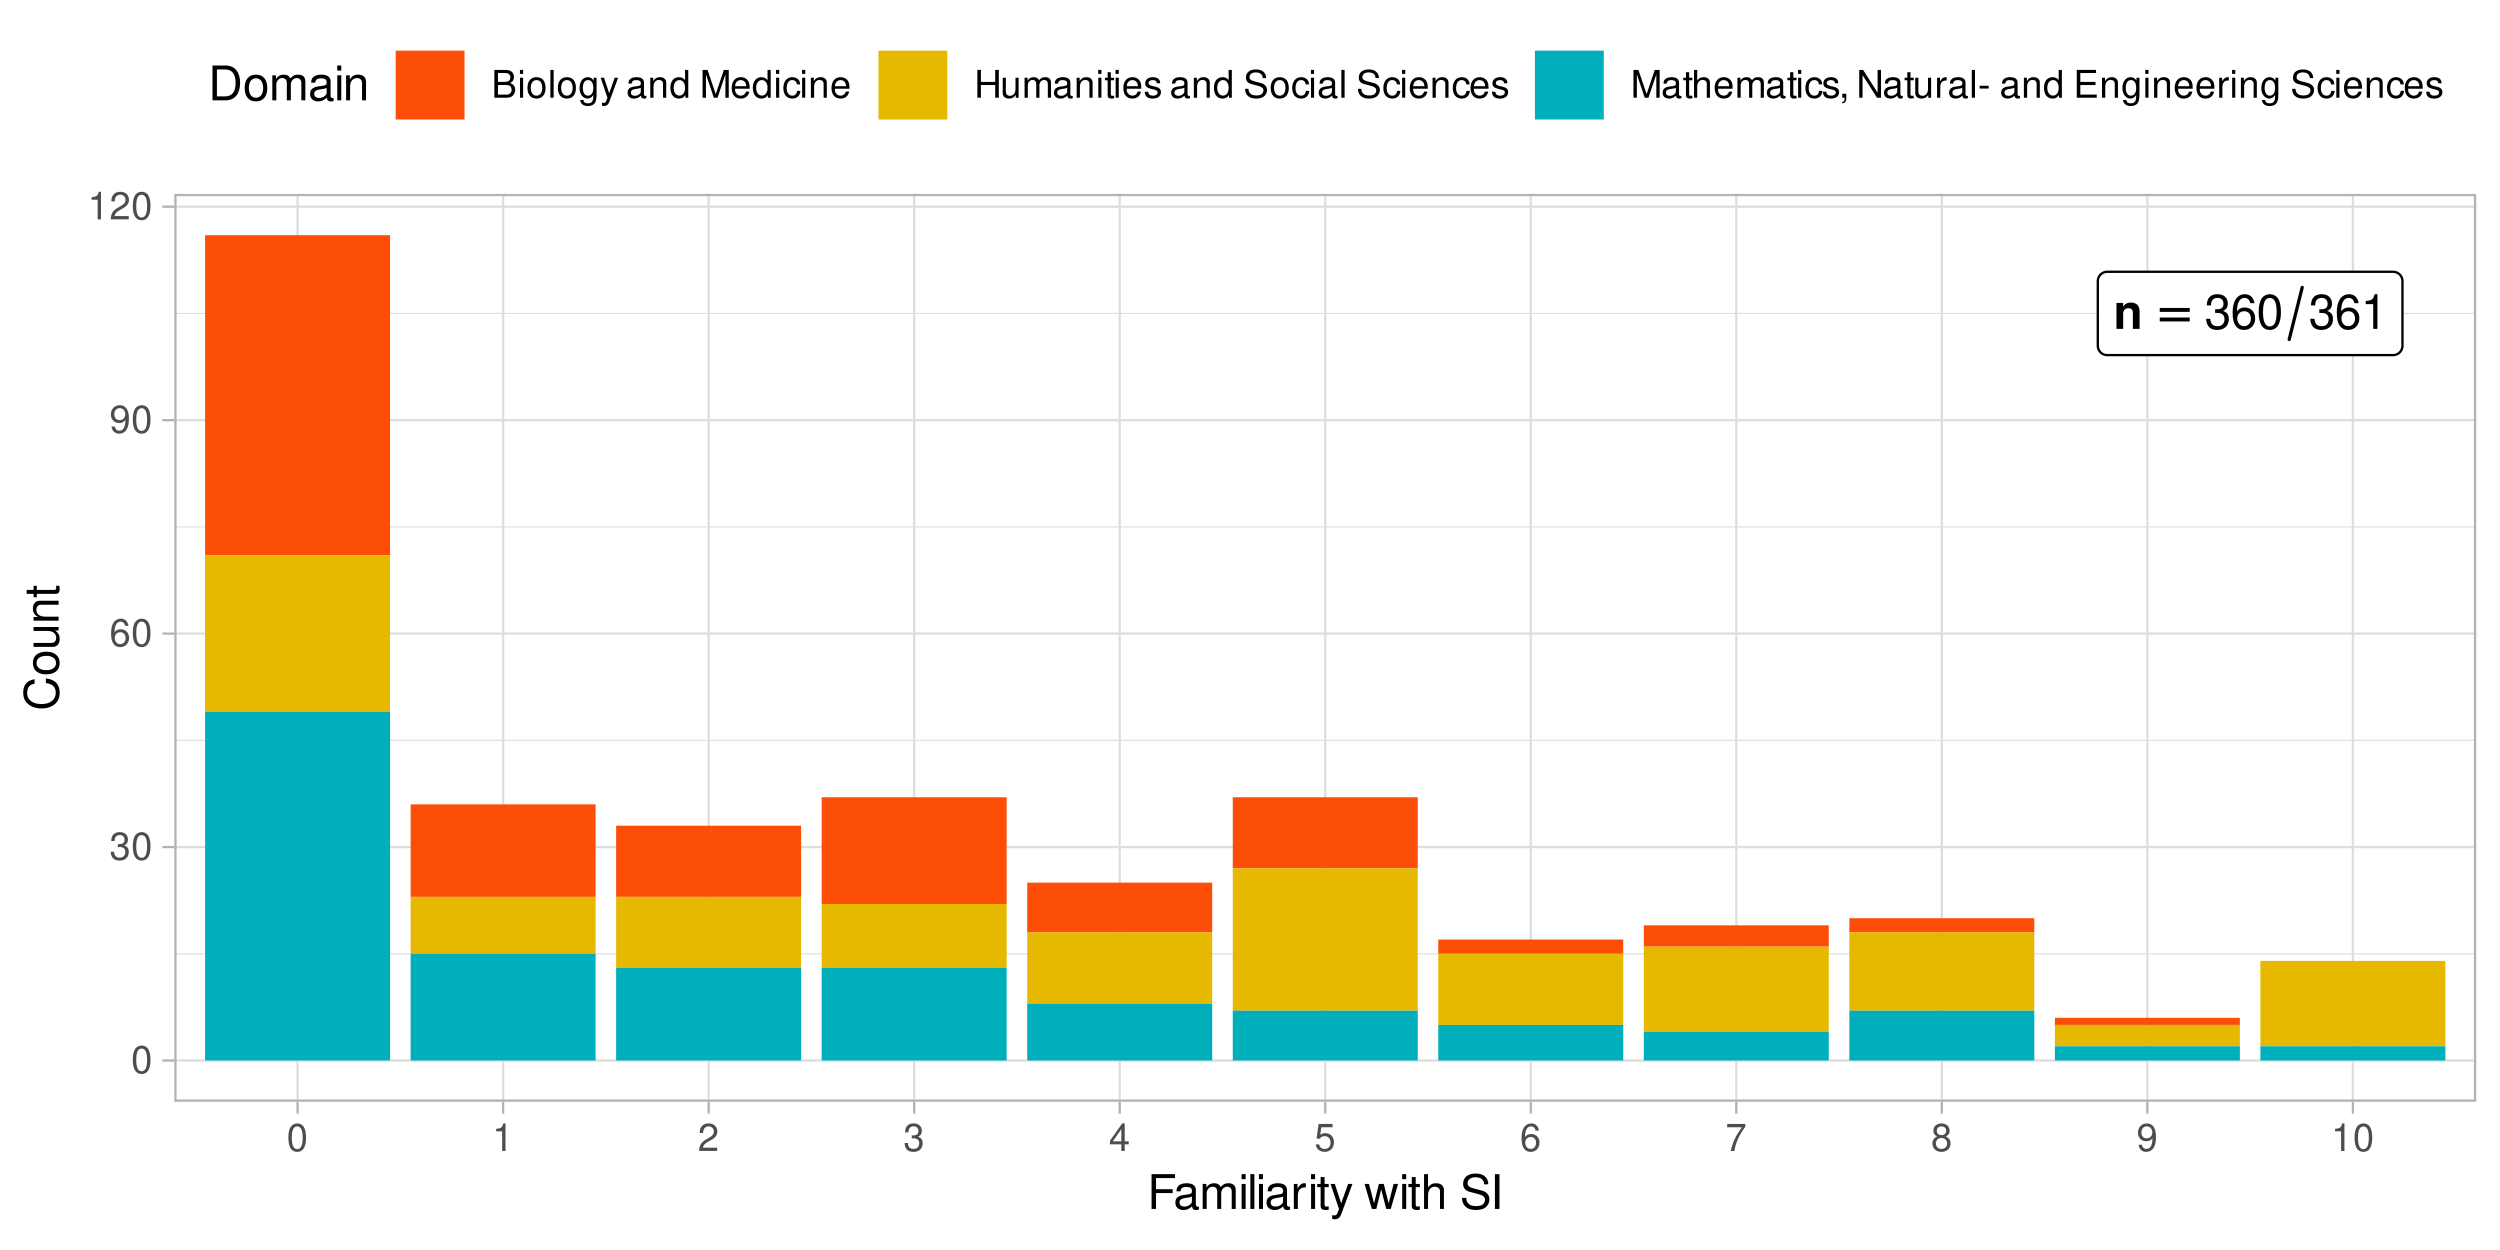 <?xml version="1.0" encoding="UTF-8"?>
<svg xmlns="http://www.w3.org/2000/svg" xmlns:xlink="http://www.w3.org/1999/xlink" width="576pt" height="288pt" viewBox="0 0 576 288" version="1.1">
<defs>
<g>
<symbol overflow="visible" id="glyph0-0">
<path style="stroke:none;" d=""/>
</symbol>
<symbol overflow="visible" id="glyph0-1">
<path style="stroke:none;" d="M 0.703 -5.969 L 0.703 0 L 2.25 0 L 2.25 -3.578 C 2.25 -4.281 2.734 -4.75 3.484 -4.75 C 4.156 -4.75 4.484 -4.391 4.484 -3.672 L 4.484 0 L 6.031 0 L 6.031 -4 C 6.031 -5.328 5.312 -6.062 4.031 -6.062 C 3.219 -6.062 2.688 -5.781 2.25 -5.109 L 2.25 -5.969 Z M 0.703 -5.969 "/>
</symbol>
<symbol overflow="visible" id="glyph1-0">
<path style="stroke:none;" d="M 0.547 1.953 L 0.547 -7.781 L 6.078 -7.781 L 6.078 1.953 Z M 1.172 1.344 L 5.453 1.344 L 5.453 -7.172 L 1.172 -7.172 Z M 1.172 1.344 "/>
</symbol>
<symbol overflow="visible" id="glyph1-1">
<path style="stroke:none;" d="M 1.172 -5.016 L 8.078 -5.016 L 8.078 -4.109 L 1.172 -4.109 Z M 1.172 -2.812 L 8.078 -2.812 L 8.078 -1.906 L 1.172 -1.906 Z M 1.172 -2.812 "/>
</symbol>
<symbol overflow="visible" id="glyph2-0">
<path style="stroke:none;" d=""/>
</symbol>
<symbol overflow="visible" id="glyph2-1">
<path style="stroke:none;" d="M 2.438 -3.672 L 2.969 -3.672 C 4.031 -3.672 4.594 -3.188 4.594 -2.219 C 4.594 -1.219 3.984 -0.609 2.984 -0.609 C 1.906 -0.609 1.391 -1.156 1.328 -2.312 L 0.359 -2.312 C 0.391 -1.672 0.516 -1.266 0.703 -0.906 C 1.109 -0.125 1.859 0.25 2.938 0.25 C 4.547 0.25 5.594 -0.719 5.594 -2.234 C 5.594 -3.25 5.203 -3.797 4.266 -4.125 C 5 -4.438 5.359 -4.984 5.359 -5.781 C 5.359 -7.156 4.469 -7.984 2.969 -7.984 C 1.391 -7.984 0.547 -7.109 0.516 -5.406 L 1.484 -5.406 C 1.5 -5.906 1.547 -6.172 1.672 -6.422 C 1.891 -6.875 2.375 -7.141 2.984 -7.141 C 3.844 -7.141 4.359 -6.609 4.359 -5.75 C 4.359 -5.188 4.172 -4.844 3.734 -4.656 C 3.469 -4.547 3.109 -4.5 2.438 -4.5 Z M 2.438 -3.672 "/>
</symbol>
<symbol overflow="visible" id="glyph2-2">
<path style="stroke:none;" d="M 5.5 -5.906 C 5.312 -7.219 4.469 -7.984 3.281 -7.984 C 2.422 -7.984 1.641 -7.562 1.188 -6.844 C 0.688 -6.062 0.469 -5.094 0.469 -3.641 C 0.469 -2.297 0.656 -1.453 1.141 -0.734 C 1.562 -0.094 2.25 0.25 3.109 0.25 C 4.594 0.25 5.672 -0.859 5.672 -2.422 C 5.672 -3.891 4.672 -4.922 3.266 -4.922 C 2.5 -4.922 1.891 -4.641 1.469 -4.047 C 1.484 -6.031 2.094 -7.125 3.219 -7.125 C 3.906 -7.125 4.375 -6.688 4.531 -5.906 Z M 3.141 -4.062 C 4.094 -4.062 4.672 -3.406 4.672 -2.344 C 4.672 -1.344 4.016 -0.609 3.109 -0.609 C 2.203 -0.609 1.531 -1.375 1.531 -2.391 C 1.531 -3.375 2.188 -4.062 3.141 -4.062 Z M 3.141 -4.062 "/>
</symbol>
<symbol overflow="visible" id="glyph2-3">
<path style="stroke:none;" d="M 3.031 -7.984 C 2.312 -7.984 1.641 -7.656 1.234 -7.109 C 0.734 -6.406 0.469 -5.344 0.469 -3.859 C 0.469 -1.172 1.359 0.25 3.031 0.25 C 4.688 0.25 5.594 -1.172 5.594 -3.797 C 5.594 -5.344 5.359 -6.391 4.844 -7.109 C 4.438 -7.672 3.781 -7.984 3.031 -7.984 Z M 3.031 -7.125 C 4.094 -7.125 4.609 -6.047 4.609 -3.891 C 4.609 -1.609 4.094 -0.547 3.016 -0.547 C 1.984 -0.547 1.469 -1.656 1.469 -3.859 C 1.469 -6.047 1.984 -7.125 3.031 -7.125 Z M 3.031 -7.125 "/>
</symbol>
<symbol overflow="visible" id="glyph2-4">
<path style="stroke:none;" d="M 2.859 -5.688 L 2.859 0 L 3.828 0 L 3.828 -7.984 L 3.188 -7.984 C 2.844 -6.766 2.625 -6.594 1.125 -6.391 L 1.125 -5.688 Z M 2.859 -5.688 "/>
</symbol>
<symbol overflow="visible" id="glyph3-0">
<path style="stroke:none;" d=""/>
</symbol>
<symbol overflow="visible" id="glyph3-1">
<path style="stroke:none;" d="M 2.422 -6.359 C 1.844 -6.359 1.312 -6.094 0.984 -5.672 C 0.578 -5.109 0.375 -4.25 0.375 -3.078 C 0.375 -0.938 1.078 0.203 2.422 0.203 C 3.734 0.203 4.453 -0.938 4.453 -3.031 C 4.453 -4.25 4.266 -5.078 3.859 -5.672 C 3.531 -6.109 3.016 -6.359 2.422 -6.359 Z M 2.422 -5.672 C 3.25 -5.672 3.672 -4.828 3.672 -3.094 C 3.672 -1.281 3.266 -0.438 2.406 -0.438 C 1.578 -0.438 1.172 -1.312 1.172 -3.062 C 1.172 -4.828 1.578 -5.672 2.422 -5.672 Z M 2.422 -5.672 "/>
</symbol>
<symbol overflow="visible" id="glyph3-2">
<path style="stroke:none;" d="M 1.938 -2.922 L 2.359 -2.922 C 3.203 -2.922 3.656 -2.531 3.656 -1.766 C 3.656 -0.969 3.172 -0.484 2.375 -0.484 C 1.516 -0.484 1.109 -0.922 1.062 -1.844 L 0.281 -1.844 C 0.312 -1.344 0.406 -1 0.547 -0.719 C 0.875 -0.109 1.484 0.203 2.344 0.203 C 3.625 0.203 4.453 -0.578 4.453 -1.781 C 4.453 -2.594 4.141 -3.031 3.391 -3.297 C 3.969 -3.531 4.266 -3.969 4.266 -4.609 C 4.266 -5.703 3.547 -6.359 2.359 -6.359 C 1.109 -6.359 0.438 -5.656 0.406 -4.312 L 1.188 -4.312 C 1.203 -4.703 1.234 -4.922 1.328 -5.109 C 1.5 -5.469 1.891 -5.688 2.375 -5.688 C 3.062 -5.688 3.469 -5.266 3.469 -4.578 C 3.469 -4.141 3.312 -3.859 2.969 -3.719 C 2.766 -3.625 2.484 -3.594 1.938 -3.578 Z M 1.938 -2.922 "/>
</symbol>
<symbol overflow="visible" id="glyph3-3">
<path style="stroke:none;" d="M 4.375 -4.703 C 4.234 -5.75 3.562 -6.359 2.609 -6.359 C 1.922 -6.359 1.312 -6.031 0.938 -5.453 C 0.547 -4.828 0.375 -4.062 0.375 -2.906 C 0.375 -1.828 0.531 -1.156 0.906 -0.594 C 1.234 -0.078 1.781 0.203 2.469 0.203 C 3.656 0.203 4.516 -0.688 4.516 -1.922 C 4.516 -3.094 3.719 -3.922 2.609 -3.922 C 1.984 -3.922 1.5 -3.688 1.172 -3.234 C 1.172 -4.797 1.672 -5.672 2.562 -5.672 C 3.109 -5.672 3.484 -5.328 3.609 -4.703 Z M 2.5 -3.234 C 3.25 -3.234 3.719 -2.703 3.719 -1.859 C 3.719 -1.062 3.188 -0.484 2.484 -0.484 C 1.766 -0.484 1.219 -1.094 1.219 -1.906 C 1.219 -2.688 1.734 -3.234 2.5 -3.234 Z M 2.5 -3.234 "/>
</symbol>
<symbol overflow="visible" id="glyph3-4">
<path style="stroke:none;" d="M 0.469 -1.453 C 0.609 -0.406 1.281 0.203 2.234 0.203 C 2.922 0.203 3.547 -0.125 3.922 -0.703 C 4.297 -1.328 4.484 -2.109 4.484 -3.25 C 4.484 -4.328 4.312 -5 3.953 -5.562 C 3.609 -6.094 3.062 -6.359 2.375 -6.359 C 1.188 -6.359 0.328 -5.469 0.328 -4.234 C 0.328 -3.062 1.125 -2.25 2.25 -2.25 C 2.844 -2.25 3.281 -2.453 3.672 -2.938 C 3.672 -1.359 3.172 -0.484 2.281 -0.484 C 1.734 -0.484 1.359 -0.828 1.234 -1.453 Z M 2.359 -5.688 C 3.094 -5.688 3.641 -5.078 3.641 -4.25 C 3.641 -3.469 3.109 -2.922 2.344 -2.922 C 1.594 -2.922 1.125 -3.453 1.125 -4.297 C 1.125 -5.109 1.641 -5.688 2.359 -5.688 Z M 2.359 -5.688 "/>
</symbol>
<symbol overflow="visible" id="glyph3-5">
<path style="stroke:none;" d="M 2.281 -4.531 L 2.281 0 L 3.047 0 L 3.047 -6.359 L 2.547 -6.359 C 2.266 -5.391 2.094 -5.25 0.891 -5.094 L 0.891 -4.531 Z M 2.281 -4.531 "/>
</symbol>
<symbol overflow="visible" id="glyph3-6">
<path style="stroke:none;" d="M 4.453 -0.766 L 1.172 -0.766 C 1.25 -1.297 1.531 -1.625 2.297 -2.094 L 3.172 -2.594 C 4.047 -3.062 4.5 -3.719 4.5 -4.5 C 4.5 -5.031 4.281 -5.531 3.922 -5.875 C 3.547 -6.203 3.094 -6.359 2.5 -6.359 C 1.703 -6.359 1.125 -6.078 0.781 -5.531 C 0.547 -5.203 0.453 -4.797 0.438 -4.156 L 1.219 -4.156 C 1.234 -4.594 1.297 -4.844 1.406 -5.062 C 1.594 -5.438 2 -5.688 2.469 -5.688 C 3.172 -5.688 3.703 -5.172 3.703 -4.484 C 3.703 -3.969 3.406 -3.531 2.859 -3.219 L 2.047 -2.75 C 0.75 -2 0.375 -1.406 0.297 -0.016 L 4.453 -0.016 Z M 4.453 -0.766 "/>
</symbol>
<symbol overflow="visible" id="glyph3-7">
<path style="stroke:none;" d="M 2.875 -1.547 L 2.875 0 L 3.656 0 L 3.656 -1.547 L 4.578 -1.547 L 4.578 -2.234 L 3.656 -2.234 L 3.656 -6.359 L 3.078 -6.359 L 0.25 -2.359 L 0.25 -1.547 Z M 2.875 -2.234 L 0.922 -2.234 L 2.875 -5.047 Z M 2.875 -2.234 "/>
</symbol>
<symbol overflow="visible" id="glyph3-8">
<path style="stroke:none;" d="M 4.188 -6.234 L 0.969 -6.234 L 0.5 -2.844 L 1.219 -2.844 C 1.578 -3.266 1.875 -3.422 2.359 -3.422 C 3.203 -3.422 3.719 -2.844 3.719 -1.922 C 3.719 -1.031 3.203 -0.484 2.359 -0.484 C 1.688 -0.484 1.266 -0.828 1.078 -1.531 L 0.312 -1.531 C 0.406 -1.016 0.5 -0.781 0.688 -0.547 C 1.031 -0.078 1.672 0.203 2.375 0.203 C 3.641 0.203 4.516 -0.719 4.516 -2.031 C 4.516 -3.266 3.688 -4.109 2.5 -4.109 C 2.062 -4.109 1.703 -4 1.344 -3.734 L 1.594 -5.469 L 4.188 -5.469 Z M 4.188 -6.234 "/>
</symbol>
<symbol overflow="visible" id="glyph3-9">
<path style="stroke:none;" d="M 4.578 -6.234 L 0.406 -6.234 L 0.406 -5.469 L 3.781 -5.469 C 2.281 -3.359 1.688 -2.047 1.219 0 L 2.047 0 C 2.391 -2 3.172 -3.719 4.578 -5.594 Z M 4.578 -6.234 "/>
</symbol>
<symbol overflow="visible" id="glyph3-10">
<path style="stroke:none;" d="M 3.438 -3.359 C 4.094 -3.75 4.297 -4.062 4.297 -4.656 C 4.297 -5.672 3.531 -6.359 2.422 -6.359 C 1.312 -6.359 0.547 -5.672 0.547 -4.672 C 0.547 -4.062 0.75 -3.75 1.391 -3.359 C 0.672 -2.984 0.328 -2.469 0.328 -1.766 C 0.328 -0.609 1.172 0.203 2.422 0.203 C 3.656 0.203 4.516 -0.609 4.516 -1.766 C 4.516 -2.469 4.156 -2.984 3.438 -3.359 Z M 2.422 -5.672 C 3.078 -5.672 3.5 -5.281 3.5 -4.641 C 3.5 -4.047 3.062 -3.656 2.422 -3.656 C 1.766 -3.656 1.344 -4.047 1.344 -4.656 C 1.344 -5.281 1.766 -5.672 2.422 -5.672 Z M 2.422 -3 C 3.188 -3 3.719 -2.484 3.719 -1.75 C 3.719 -0.984 3.203 -0.484 2.406 -0.484 C 1.641 -0.484 1.125 -1 1.125 -1.734 C 1.125 -2.5 1.641 -3 2.422 -3 Z M 2.422 -3 "/>
</symbol>
<symbol overflow="visible" id="glyph3-11">
<path style="stroke:none;" d="M 0.688 0 L 3.594 0 C 4.203 0 4.641 -0.172 4.984 -0.531 C 5.297 -0.875 5.484 -1.328 5.484 -1.828 C 5.484 -2.609 5.125 -3.062 4.312 -3.391 C 4.906 -3.656 5.203 -4.125 5.203 -4.781 C 5.203 -5.266 5.016 -5.672 4.688 -5.969 C 4.344 -6.266 3.922 -6.406 3.297 -6.406 L 0.688 -6.406 Z M 1.516 -3.656 L 1.516 -5.688 L 3.094 -5.688 C 3.547 -5.688 3.812 -5.625 4.031 -5.469 C 4.25 -5.281 4.375 -5.016 4.375 -4.672 C 4.375 -4.312 4.25 -4.062 4.031 -3.875 C 3.812 -3.719 3.547 -3.656 3.094 -3.656 Z M 1.516 -0.719 L 1.516 -2.922 L 3.516 -2.922 C 4.234 -2.922 4.656 -2.516 4.656 -1.828 C 4.656 -1.141 4.234 -0.719 3.516 -0.719 Z M 1.516 -0.719 "/>
</symbol>
<symbol overflow="visible" id="glyph3-12">
<path style="stroke:none;" d="M 1.312 -4.609 L 0.594 -4.609 L 0.594 0 L 1.312 0 Z M 1.312 -6.406 L 0.578 -6.406 L 0.578 -5.484 L 1.312 -5.484 Z M 1.312 -6.406 "/>
</symbol>
<symbol overflow="visible" id="glyph3-13">
<path style="stroke:none;" d="M 2.391 -4.734 C 1.094 -4.734 0.312 -3.812 0.312 -2.266 C 0.312 -0.719 1.094 0.203 2.406 0.203 C 3.703 0.203 4.484 -0.719 4.484 -2.234 C 4.484 -3.828 3.734 -4.734 2.391 -4.734 Z M 2.406 -4.062 C 3.234 -4.062 3.719 -3.391 3.719 -2.25 C 3.719 -1.156 3.203 -0.469 2.406 -0.469 C 1.578 -0.469 1.078 -1.156 1.078 -2.266 C 1.078 -3.391 1.578 -4.062 2.406 -4.062 Z M 2.406 -4.062 "/>
</symbol>
<symbol overflow="visible" id="glyph3-14">
<path style="stroke:none;" d="M 1.344 -6.406 L 0.594 -6.406 L 0.594 0 L 1.344 0 Z M 1.344 -6.406 "/>
</symbol>
<symbol overflow="visible" id="glyph3-15">
<path style="stroke:none;" d="M 3.547 -4.609 L 3.547 -3.938 C 3.188 -4.5 2.781 -4.734 2.203 -4.734 C 1.078 -4.734 0.312 -3.703 0.312 -2.219 C 0.312 -1.453 0.5 -0.891 0.891 -0.422 C 1.234 -0.016 1.672 0.203 2.141 0.203 C 2.703 0.203 3.094 -0.047 3.484 -0.625 L 3.484 -0.391 C 3.484 0.844 3.141 1.297 2.219 1.297 C 1.594 1.297 1.281 1.062 1.203 0.531 L 0.453 0.531 C 0.531 1.375 1.203 1.922 2.203 1.922 C 2.891 1.922 3.453 1.703 3.75 1.328 C 4.094 0.891 4.234 0.328 4.234 -0.75 L 4.234 -4.609 Z M 2.266 -4.062 C 3.047 -4.062 3.484 -3.406 3.484 -2.25 C 3.484 -1.125 3.031 -0.469 2.266 -0.469 C 1.516 -0.469 1.078 -1.141 1.078 -2.266 C 1.078 -3.391 1.516 -4.062 2.266 -4.062 Z M 2.266 -4.062 "/>
</symbol>
<symbol overflow="visible" id="glyph3-16">
<path style="stroke:none;" d="M 3.406 -4.609 L 2.141 -1.016 L 0.953 -4.609 L 0.172 -4.609 L 1.734 0.016 L 1.453 0.75 C 1.328 1.078 1.172 1.203 0.859 1.203 C 0.734 1.203 0.641 1.172 0.469 1.141 L 0.469 1.797 C 0.625 1.875 0.781 1.922 0.969 1.922 C 1.203 1.922 1.453 1.844 1.656 1.703 C 1.875 1.531 2.016 1.344 2.156 0.969 L 4.203 -4.609 Z M 3.406 -4.609 "/>
</symbol>
<symbol overflow="visible" id="glyph3-17">
<path style="stroke:none;" d=""/>
</symbol>
<symbol overflow="visible" id="glyph3-18">
<path style="stroke:none;" d="M 4.703 -0.438 C 4.625 -0.406 4.594 -0.406 4.547 -0.406 C 4.297 -0.406 4.156 -0.547 4.156 -0.781 L 4.156 -3.484 C 4.156 -4.297 3.547 -4.734 2.422 -4.734 C 1.734 -4.734 1.203 -4.547 0.891 -4.203 C 0.672 -3.969 0.594 -3.703 0.578 -3.25 L 1.312 -3.25 C 1.375 -3.812 1.703 -4.062 2.391 -4.062 C 3.062 -4.062 3.422 -3.812 3.422 -3.375 L 3.422 -3.188 C 3.406 -2.875 3.25 -2.75 2.656 -2.672 C 1.625 -2.547 1.453 -2.5 1.172 -2.391 C 0.641 -2.156 0.375 -1.766 0.375 -1.156 C 0.375 -0.328 0.953 0.203 1.875 0.203 C 2.469 0.203 2.922 0 3.453 -0.469 C 3.5 0 3.734 0.203 4.203 0.203 C 4.359 0.203 4.453 0.188 4.703 0.125 Z M 3.422 -1.453 C 3.422 -1.203 3.359 -1.062 3.125 -0.859 C 2.828 -0.578 2.469 -0.438 2.047 -0.438 C 1.469 -0.438 1.141 -0.719 1.141 -1.172 C 1.141 -1.656 1.453 -1.906 2.25 -2.016 C 3.031 -2.125 3.172 -2.156 3.422 -2.281 Z M 3.422 -1.453 "/>
</symbol>
<symbol overflow="visible" id="glyph3-19">
<path style="stroke:none;" d="M 0.609 -4.609 L 0.609 0 L 1.359 0 L 1.359 -2.547 C 1.359 -3.484 1.844 -4.094 2.609 -4.094 C 3.188 -4.094 3.547 -3.75 3.547 -3.188 L 3.547 0 L 4.281 0 L 4.281 -3.484 C 4.281 -4.25 3.719 -4.734 2.828 -4.734 C 2.141 -4.734 1.703 -4.484 1.297 -3.828 L 1.297 -4.609 Z M 0.609 -4.609 "/>
</symbol>
<symbol overflow="visible" id="glyph3-20">
<path style="stroke:none;" d="M 4.359 -6.406 L 3.625 -6.406 L 3.625 -4.031 C 3.312 -4.5 2.828 -4.734 2.203 -4.734 C 1.016 -4.734 0.234 -3.781 0.234 -2.312 C 0.234 -0.75 0.984 0.203 2.234 0.203 C 2.875 0.203 3.312 -0.031 3.703 -0.609 L 3.703 0 L 4.359 0 Z M 2.328 -4.062 C 3.125 -4.062 3.625 -3.359 3.625 -2.25 C 3.625 -1.188 3.109 -0.484 2.344 -0.484 C 1.531 -0.484 1 -1.203 1 -2.266 C 1 -3.344 1.531 -4.062 2.328 -4.062 Z M 2.328 -4.062 "/>
</symbol>
<symbol overflow="visible" id="glyph3-21">
<path style="stroke:none;" d="M 4.109 0 L 5.922 -5.375 L 5.922 0 L 6.688 0 L 6.688 -6.406 L 5.562 -6.406 L 3.688 -0.828 L 1.797 -6.406 L 0.656 -6.406 L 0.656 0 L 1.438 0 L 1.438 -5.375 L 3.25 0 Z M 4.109 0 "/>
</symbol>
<symbol overflow="visible" id="glyph3-22">
<path style="stroke:none;" d="M 4.516 -2.062 C 4.516 -2.766 4.453 -3.188 4.328 -3.531 C 4.031 -4.281 3.328 -4.734 2.469 -4.734 C 1.172 -4.734 0.359 -3.766 0.359 -2.25 C 0.359 -0.719 1.141 0.203 2.453 0.203 C 3.5 0.203 4.234 -0.391 4.422 -1.406 L 3.672 -1.406 C 3.469 -0.797 3.062 -0.469 2.469 -0.469 C 2 -0.469 1.609 -0.688 1.359 -1.078 C 1.188 -1.344 1.125 -1.594 1.125 -2.062 Z M 1.141 -2.656 C 1.203 -3.516 1.719 -4.062 2.453 -4.062 C 3.203 -4.062 3.719 -3.484 3.719 -2.656 Z M 1.141 -2.656 "/>
</symbol>
<symbol overflow="visible" id="glyph3-23">
<path style="stroke:none;" d="M 4.141 -3.062 C 4.109 -3.516 4.016 -3.797 3.828 -4.062 C 3.516 -4.484 2.969 -4.734 2.328 -4.734 C 1.078 -4.734 0.266 -3.75 0.266 -2.219 C 0.266 -0.734 1.062 0.203 2.312 0.203 C 3.406 0.203 4.109 -0.453 4.203 -1.578 L 3.453 -1.578 C 3.328 -0.844 2.953 -0.469 2.328 -0.469 C 1.516 -0.469 1.031 -1.141 1.031 -2.219 C 1.031 -3.375 1.516 -4.062 2.312 -4.062 C 2.922 -4.062 3.312 -3.703 3.406 -3.062 Z M 4.141 -3.062 "/>
</symbol>
<symbol overflow="visible" id="glyph3-24">
<path style="stroke:none;" d="M 4.844 -2.922 L 4.844 0 L 5.672 0 L 5.672 -6.406 L 4.844 -6.406 L 4.844 -3.641 L 1.547 -3.641 L 1.547 -6.406 L 0.734 -6.406 L 0.734 0 L 1.547 0 L 1.547 -2.922 Z M 4.844 -2.922 "/>
</symbol>
<symbol overflow="visible" id="glyph3-25">
<path style="stroke:none;" d="M 4.234 0 L 4.234 -4.609 L 3.516 -4.609 L 3.516 -2 C 3.516 -1.062 3.016 -0.438 2.25 -0.438 C 1.672 -0.438 1.297 -0.797 1.297 -1.344 L 1.297 -4.609 L 0.578 -4.609 L 0.578 -1.062 C 0.578 -0.297 1.141 0.203 2.047 0.203 C 2.719 0.203 3.156 -0.031 3.578 -0.641 L 3.578 0 Z M 4.234 0 "/>
</symbol>
<symbol overflow="visible" id="glyph3-26">
<path style="stroke:none;" d="M 0.609 -4.609 L 0.609 0 L 1.359 0 L 1.359 -2.891 C 1.359 -3.562 1.844 -4.094 2.438 -4.094 C 2.984 -4.094 3.297 -3.766 3.297 -3.172 L 3.297 0 L 4.031 0 L 4.031 -2.891 C 4.031 -3.562 4.516 -4.094 5.109 -4.094 C 5.641 -4.094 5.969 -3.75 5.969 -3.172 L 5.969 0 L 6.703 0 L 6.703 -3.453 C 6.703 -4.281 6.234 -4.734 5.359 -4.734 C 4.75 -4.734 4.375 -4.562 3.953 -4.031 C 3.672 -4.531 3.312 -4.734 2.703 -4.734 C 2.094 -4.734 1.688 -4.516 1.297 -3.953 L 1.297 -4.609 Z M 0.609 -4.609 "/>
</symbol>
<symbol overflow="visible" id="glyph3-27">
<path style="stroke:none;" d="M 2.234 -4.609 L 1.484 -4.609 L 1.484 -5.875 L 0.75 -5.875 L 0.75 -4.609 L 0.125 -4.609 L 0.125 -4.016 L 0.75 -4.016 L 0.75 -0.531 C 0.75 -0.047 1.062 0.203 1.641 0.203 C 1.828 0.203 1.984 0.188 2.234 0.141 L 2.234 -0.469 C 2.125 -0.453 2.031 -0.438 1.875 -0.438 C 1.562 -0.438 1.484 -0.531 1.484 -0.859 L 1.484 -4.016 L 2.234 -4.016 Z M 2.234 -4.609 "/>
</symbol>
<symbol overflow="visible" id="glyph3-28">
<path style="stroke:none;" d="M 3.859 -3.328 C 3.844 -4.234 3.25 -4.734 2.188 -4.734 C 1.109 -4.734 0.406 -4.188 0.406 -3.328 C 0.406 -2.609 0.781 -2.266 1.875 -2 L 2.562 -1.844 C 3.062 -1.719 3.266 -1.531 3.266 -1.203 C 3.266 -0.766 2.844 -0.469 2.203 -0.469 C 1.797 -0.469 1.469 -0.594 1.281 -0.781 C 1.172 -0.922 1.125 -1.047 1.078 -1.375 L 0.297 -1.375 C 0.328 -0.312 0.938 0.203 2.141 0.203 C 3.297 0.203 4.031 -0.375 4.031 -1.266 C 4.031 -1.938 3.656 -2.328 2.734 -2.547 L 2.031 -2.703 C 1.438 -2.844 1.172 -3.047 1.172 -3.375 C 1.172 -3.797 1.562 -4.062 2.156 -4.062 C 2.75 -4.062 3.062 -3.812 3.078 -3.328 Z M 3.859 -3.328 "/>
</symbol>
<symbol overflow="visible" id="glyph3-29">
<path style="stroke:none;" d="M 5.25 -4.531 C 5.25 -4.969 5.219 -5.094 5.078 -5.391 C 4.719 -6.125 3.969 -6.516 2.891 -6.516 C 1.484 -6.516 0.609 -5.797 0.609 -4.641 C 0.609 -3.859 1.031 -3.359 1.875 -3.141 L 3.469 -2.719 C 4.281 -2.5 4.641 -2.188 4.641 -1.688 C 4.641 -1.344 4.453 -0.984 4.188 -0.797 C 3.938 -0.609 3.531 -0.516 3.016 -0.516 C 2.312 -0.516 1.844 -0.688 1.531 -1.062 C 1.297 -1.344 1.188 -1.641 1.203 -2.047 L 0.422 -2.047 C 0.438 -1.453 0.547 -1.062 0.797 -0.719 C 1.234 -0.109 1.984 0.203 2.953 0.203 C 3.719 0.203 4.344 0.031 4.766 -0.297 C 5.188 -0.641 5.469 -1.203 5.469 -1.766 C 5.469 -2.547 4.969 -3.125 4.094 -3.375 L 2.484 -3.797 C 1.719 -4.016 1.438 -4.25 1.438 -4.75 C 1.438 -5.406 2 -5.828 2.875 -5.828 C 3.891 -5.828 4.453 -5.375 4.469 -4.531 Z M 5.25 -4.531 "/>
</symbol>
<symbol overflow="visible" id="glyph3-30">
<path style="stroke:none;" d="M 0.609 -6.406 L 0.609 0 L 1.344 0 L 1.344 -2.547 C 1.344 -3.484 1.844 -4.094 2.594 -4.094 C 2.844 -4.094 3.062 -4.031 3.25 -3.891 C 3.453 -3.734 3.547 -3.516 3.547 -3.188 L 3.547 0 L 4.281 0 L 4.281 -3.484 C 4.281 -4.25 3.719 -4.734 2.828 -4.734 C 2.172 -4.734 1.781 -4.547 1.344 -3.969 L 1.344 -6.406 Z M 0.609 -6.406 "/>
</symbol>
<symbol overflow="visible" id="glyph3-31">
<path style="stroke:none;" d="M 0.766 -0.922 L 0.766 0 L 1.297 0 L 1.297 0.156 C 1.297 0.766 1.172 0.938 0.766 0.953 L 0.766 1.297 C 1.344 1.312 1.688 0.891 1.688 0.141 L 1.688 -0.922 Z M 0.766 -0.922 "/>
</symbol>
<symbol overflow="visible" id="glyph3-32">
<path style="stroke:none;" d="M 5.688 -6.406 L 4.906 -6.406 L 4.906 -1.172 L 1.562 -6.406 L 0.672 -6.406 L 0.672 0 L 1.438 0 L 1.438 -5.203 L 4.766 0 L 5.688 0 Z M 5.688 -6.406 "/>
</symbol>
<symbol overflow="visible" id="glyph3-33">
<path style="stroke:none;" d="M 0.609 -4.609 L 0.609 0 L 1.344 0 L 1.344 -2.391 C 1.359 -3.5 1.812 -4 2.828 -3.969 L 2.828 -4.719 C 2.703 -4.734 2.625 -4.734 2.547 -4.734 C 2.062 -4.734 1.703 -4.453 1.281 -3.781 L 1.281 -4.609 Z M 0.609 -4.609 "/>
</symbol>
<symbol overflow="visible" id="glyph3-34">
<path style="stroke:none;" d="M 2.5 -2.75 L 0.406 -2.75 L 0.406 -2.109 L 2.5 -2.109 Z M 2.5 -2.75 "/>
</symbol>
<symbol overflow="visible" id="glyph3-35">
<path style="stroke:none;" d="M 1.609 -2.922 L 5.109 -2.922 L 5.109 -3.641 L 1.609 -3.641 L 1.609 -5.688 L 5.234 -5.688 L 5.234 -6.406 L 0.797 -6.406 L 0.797 0 L 5.391 0 L 5.391 -0.719 L 1.609 -0.719 Z M 1.609 -2.922 "/>
</symbol>
<symbol overflow="visible" id="glyph4-0">
<path style="stroke:none;" d=""/>
</symbol>
<symbol overflow="visible" id="glyph4-1">
<path style="stroke:none;" d="M 2.016 -3.656 L 5.844 -3.656 L 5.844 -4.547 L 2.016 -4.547 L 2.016 -7.109 L 6.375 -7.109 L 6.375 -8.016 L 0.984 -8.016 L 0.984 0 L 2.016 0 Z M 2.016 -3.656 "/>
</symbol>
<symbol overflow="visible" id="glyph4-2">
<path style="stroke:none;" d="M 5.891 -0.531 C 5.781 -0.516 5.734 -0.516 5.688 -0.516 C 5.375 -0.516 5.188 -0.688 5.188 -0.969 L 5.188 -4.359 C 5.188 -5.375 4.438 -5.922 3.031 -5.922 C 2.172 -5.922 1.5 -5.688 1.109 -5.266 C 0.844 -4.969 0.734 -4.625 0.719 -4.062 L 1.641 -4.062 C 1.719 -4.766 2.141 -5.078 2.984 -5.078 C 3.828 -5.078 4.281 -4.781 4.281 -4.219 L 4.281 -3.984 C 4.266 -3.594 4.062 -3.438 3.328 -3.344 C 2.031 -3.172 1.828 -3.141 1.469 -2.984 C 0.797 -2.703 0.469 -2.203 0.469 -1.453 C 0.469 -0.406 1.188 0.25 2.359 0.25 C 3.078 0.25 3.656 0 4.312 -0.594 C 4.375 0 4.656 0.25 5.266 0.25 C 5.453 0.25 5.578 0.234 5.891 0.156 Z M 4.281 -1.812 C 4.281 -1.5 4.188 -1.312 3.922 -1.062 C 3.547 -0.719 3.094 -0.547 2.547 -0.547 C 1.844 -0.547 1.422 -0.891 1.422 -1.469 C 1.422 -2.078 1.812 -2.391 2.812 -2.531 C 3.781 -2.656 3.969 -2.703 4.281 -2.844 Z M 4.281 -1.812 "/>
</symbol>
<symbol overflow="visible" id="glyph4-3">
<path style="stroke:none;" d="M 0.766 -5.766 L 0.766 0 L 1.688 0 L 1.688 -3.625 C 1.688 -4.453 2.297 -5.125 3.047 -5.125 C 3.734 -5.125 4.109 -4.703 4.109 -3.969 L 4.109 0 L 5.031 0 L 5.031 -3.625 C 5.031 -4.453 5.641 -5.125 6.391 -5.125 C 7.062 -5.125 7.453 -4.703 7.453 -3.969 L 7.453 0 L 8.375 0 L 8.375 -4.328 C 8.375 -5.359 7.781 -5.922 6.703 -5.922 C 5.938 -5.922 5.484 -5.703 4.938 -5.047 C 4.594 -5.672 4.141 -5.922 3.391 -5.922 C 2.625 -5.922 2.094 -5.641 1.609 -4.953 L 1.609 -5.766 Z M 0.766 -5.766 "/>
</symbol>
<symbol overflow="visible" id="glyph4-4">
<path style="stroke:none;" d="M 1.656 -5.766 L 0.734 -5.766 L 0.734 0 L 1.656 0 Z M 1.656 -8.016 L 0.719 -8.016 L 0.719 -6.859 L 1.656 -6.859 Z M 1.656 -8.016 "/>
</symbol>
<symbol overflow="visible" id="glyph4-5">
<path style="stroke:none;" d="M 1.672 -8.016 L 0.75 -8.016 L 0.75 0 L 1.672 0 Z M 1.672 -8.016 "/>
</symbol>
<symbol overflow="visible" id="glyph4-6">
<path style="stroke:none;" d="M 0.766 -5.766 L 0.766 0 L 1.688 0 L 1.688 -2.984 C 1.688 -4.375 2.266 -5 3.531 -4.969 L 3.531 -5.891 C 3.375 -5.922 3.281 -5.922 3.172 -5.922 C 2.578 -5.922 2.141 -5.578 1.609 -4.719 L 1.609 -5.766 Z M 0.766 -5.766 "/>
</symbol>
<symbol overflow="visible" id="glyph4-7">
<path style="stroke:none;" d="M 2.797 -5.766 L 1.844 -5.766 L 1.844 -7.344 L 0.938 -7.344 L 0.938 -5.766 L 0.156 -5.766 L 0.156 -5.016 L 0.938 -5.016 L 0.938 -0.656 C 0.938 -0.062 1.328 0.25 2.047 0.25 C 2.281 0.25 2.484 0.234 2.797 0.172 L 2.797 -0.594 C 2.656 -0.562 2.547 -0.547 2.359 -0.547 C 1.953 -0.547 1.844 -0.656 1.844 -1.062 L 1.844 -5.016 L 2.797 -5.016 Z M 2.797 -5.766 "/>
</symbol>
<symbol overflow="visible" id="glyph4-8">
<path style="stroke:none;" d="M 4.266 -5.766 L 2.672 -1.281 L 1.203 -5.766 L 0.219 -5.766 L 2.172 0.016 L 1.812 0.938 C 1.656 1.344 1.469 1.5 1.078 1.5 C 0.922 1.5 0.797 1.469 0.594 1.438 L 0.594 2.25 C 0.781 2.359 0.969 2.391 1.203 2.391 C 1.5 2.391 1.828 2.297 2.062 2.125 C 2.359 1.906 2.516 1.672 2.688 1.203 L 5.266 -5.766 Z M 4.266 -5.766 "/>
</symbol>
<symbol overflow="visible" id="glyph4-9">
<path style="stroke:none;" d=""/>
</symbol>
<symbol overflow="visible" id="glyph4-10">
<path style="stroke:none;" d="M 6.094 0 L 7.781 -5.766 L 6.75 -5.766 L 5.609 -1.281 L 4.484 -5.766 L 3.359 -5.766 L 2.25 -1.281 L 1.078 -5.766 L 0.062 -5.766 L 1.734 0 L 2.766 0 L 3.891 -4.516 L 5.047 0 Z M 6.094 0 "/>
</symbol>
<symbol overflow="visible" id="glyph4-11">
<path style="stroke:none;" d="M 0.766 -8.016 L 0.766 0 L 1.688 0 L 1.688 -3.172 C 1.688 -4.359 2.297 -5.125 3.25 -5.125 C 3.547 -5.125 3.844 -5.031 4.062 -4.875 C 4.328 -4.672 4.438 -4.406 4.438 -4 L 4.438 0 L 5.344 0 L 5.344 -4.359 C 5.344 -5.328 4.656 -5.922 3.531 -5.922 C 2.719 -5.922 2.219 -5.672 1.688 -4.969 L 1.688 -8.016 Z M 0.766 -8.016 "/>
</symbol>
<symbol overflow="visible" id="glyph4-12">
<path style="stroke:none;" d="M 6.562 -5.672 C 6.562 -6.219 6.516 -6.375 6.344 -6.75 C 5.906 -7.672 4.969 -8.156 3.625 -8.156 C 1.859 -8.156 0.766 -7.25 0.766 -5.797 C 0.766 -4.812 1.281 -4.203 2.344 -3.922 L 4.328 -3.406 C 5.359 -3.141 5.812 -2.734 5.812 -2.094 C 5.812 -1.672 5.578 -1.234 5.234 -0.984 C 4.922 -0.766 4.406 -0.656 3.766 -0.656 C 2.875 -0.656 2.297 -0.859 1.906 -1.312 C 1.609 -1.672 1.484 -2.062 1.5 -2.547 L 0.531 -2.547 C 0.531 -1.812 0.688 -1.328 1 -0.891 C 1.547 -0.125 2.469 0.25 3.703 0.25 C 4.656 0.25 5.438 0.031 5.953 -0.359 C 6.484 -0.797 6.828 -1.5 6.828 -2.203 C 6.828 -3.188 6.219 -3.922 5.125 -4.219 L 3.109 -4.75 C 2.141 -5.016 1.797 -5.328 1.797 -5.938 C 1.797 -6.75 2.516 -7.297 3.594 -7.297 C 4.859 -7.297 5.578 -6.719 5.594 -5.672 Z M 6.562 -5.672 "/>
</symbol>
<symbol overflow="visible" id="glyph4-13">
<path style="stroke:none;" d="M 2.141 -8.016 L 1.094 -8.016 L 1.094 0 L 2.141 0 Z M 2.141 -8.016 "/>
</symbol>
<symbol overflow="visible" id="glyph4-14">
<path style="stroke:none;" d="M 0.984 0 L 4.062 0 C 6.094 0 7.344 -1.516 7.344 -4.016 C 7.344 -6.5 6.109 -8.016 4.062 -8.016 L 0.984 -8.016 Z M 2 -0.906 L 2 -7.109 L 3.891 -7.109 C 5.484 -7.109 6.312 -6.047 6.312 -4 C 6.312 -1.969 5.484 -0.906 3.891 -0.906 Z M 2 -0.906 "/>
</symbol>
<symbol overflow="visible" id="glyph4-15">
<path style="stroke:none;" d="M 2.984 -5.922 C 1.359 -5.922 0.391 -4.781 0.391 -2.844 C 0.391 -0.891 1.359 0.25 3 0.25 C 4.625 0.25 5.609 -0.906 5.609 -2.797 C 5.609 -4.797 4.656 -5.922 2.984 -5.922 Z M 3 -5.078 C 4.031 -5.078 4.656 -4.234 4.656 -2.812 C 4.656 -1.438 4.016 -0.594 3 -0.594 C 1.984 -0.594 1.359 -1.438 1.359 -2.844 C 1.359 -4.234 1.984 -5.078 3 -5.078 Z M 3 -5.078 "/>
</symbol>
<symbol overflow="visible" id="glyph4-16">
<path style="stroke:none;" d="M 0.766 -5.766 L 0.766 0 L 1.688 0 L 1.688 -3.172 C 1.688 -4.359 2.312 -5.125 3.25 -5.125 C 3.984 -5.125 4.438 -4.688 4.438 -4 L 4.438 0 L 5.359 0 L 5.359 -4.359 C 5.359 -5.312 4.641 -5.922 3.531 -5.922 C 2.672 -5.922 2.125 -5.594 1.609 -4.797 L 1.609 -5.766 Z M 0.766 -5.766 "/>
</symbol>
<symbol overflow="visible" id="glyph5-0">
<path style="stroke:none;" d=""/>
</symbol>
<symbol overflow="visible" id="glyph5-1">
<path style="stroke:none;" d="M -5.531 -7.281 C -7.297 -6.969 -8.156 -5.953 -8.156 -4.188 C -8.156 -3.109 -7.812 -2.25 -7.156 -1.656 C -6.359 -0.922 -5.219 -0.531 -3.922 -0.531 C -2.594 -0.531 -1.469 -0.938 -0.688 -1.688 C -0.047 -2.312 0.25 -3.109 0.25 -4.141 C 0.25 -6.109 -0.797 -7.203 -2.922 -7.453 L -2.922 -6.391 C -2.375 -6.297 -2 -6.188 -1.688 -6.031 C -1.016 -5.703 -0.656 -5.016 -0.656 -4.156 C -0.656 -2.562 -1.922 -1.547 -3.922 -1.547 C -5.984 -1.547 -7.25 -2.516 -7.25 -4.062 C -7.25 -4.719 -7.062 -5.328 -6.75 -5.656 C -6.469 -5.953 -6.141 -6.109 -5.531 -6.234 Z M -5.531 -7.281 "/>
</symbol>
<symbol overflow="visible" id="glyph5-2">
<path style="stroke:none;" d="M -5.922 -2.984 C -5.922 -1.359 -4.781 -0.391 -2.844 -0.391 C -0.891 -0.391 0.25 -1.359 0.25 -3 C 0.25 -4.625 -0.906 -5.609 -2.797 -5.609 C -4.797 -5.609 -5.922 -4.656 -5.922 -2.984 Z M -5.078 -3 C -5.078 -4.031 -4.234 -4.656 -2.812 -4.656 C -1.438 -4.656 -0.594 -4.016 -0.594 -3 C -0.594 -1.984 -1.438 -1.359 -2.844 -1.359 C -4.234 -1.359 -5.078 -1.984 -5.078 -3 Z M -5.078 -3 "/>
</symbol>
<symbol overflow="visible" id="glyph5-3">
<path style="stroke:none;" d="M 0 -5.297 L -5.766 -5.297 L -5.766 -4.391 L -2.5 -4.391 C -1.312 -4.391 -0.547 -3.766 -0.547 -2.812 C -0.547 -2.094 -0.984 -1.625 -1.688 -1.625 L -5.766 -1.625 L -5.766 -0.719 L -1.312 -0.719 C -0.359 -0.719 0.25 -1.438 0.25 -2.547 C 0.25 -3.406 -0.047 -3.938 -0.797 -4.484 L 0 -4.484 Z M 0 -5.297 "/>
</symbol>
<symbol overflow="visible" id="glyph5-4">
<path style="stroke:none;" d="M -5.766 -0.766 L 0 -0.766 L 0 -1.688 L -3.172 -1.688 C -4.359 -1.688 -5.125 -2.312 -5.125 -3.25 C -5.125 -3.984 -4.688 -4.438 -4 -4.438 L 0 -4.438 L 0 -5.359 L -4.359 -5.359 C -5.312 -5.359 -5.922 -4.641 -5.922 -3.531 C -5.922 -2.672 -5.594 -2.125 -4.797 -1.609 L -5.766 -1.609 Z M -5.766 -0.766 "/>
</symbol>
<symbol overflow="visible" id="glyph5-5">
<path style="stroke:none;" d="M -5.766 -2.797 L -5.766 -1.844 L -7.344 -1.844 L -7.344 -0.938 L -5.766 -0.938 L -5.766 -0.156 L -5.016 -0.156 L -5.016 -0.938 L -0.656 -0.938 C -0.062 -0.938 0.25 -1.328 0.25 -2.047 C 0.25 -2.281 0.234 -2.484 0.172 -2.797 L -0.594 -2.797 C -0.562 -2.656 -0.547 -2.547 -0.547 -2.359 C -0.547 -1.953 -0.656 -1.844 -1.062 -1.844 L -5.016 -1.844 L -5.016 -2.797 Z M -5.766 -2.797 "/>
</symbol>
</g>
<clipPath id="clip1">
  <path d="M 40.152 44.676 L 570.523 44.676 L 570.523 253.848 L 40.152 253.848 Z M 40.152 44.676 "/>
</clipPath>
<clipPath id="clip2">
  <path d="M 40.152 219 L 570.523 219 L 570.523 220 L 40.152 220 Z M 40.152 219 "/>
</clipPath>
<clipPath id="clip3">
  <path d="M 40.152 170 L 570.523 170 L 570.523 171 L 40.152 171 Z M 40.152 170 "/>
</clipPath>
<clipPath id="clip4">
  <path d="M 40.152 121 L 570.523 121 L 570.523 122 L 40.152 122 Z M 40.152 121 "/>
</clipPath>
<clipPath id="clip5">
  <path d="M 40.152 72 L 570.523 72 L 570.523 73 L 40.152 73 Z M 40.152 72 "/>
</clipPath>
<clipPath id="clip6">
  <path d="M 40.152 244 L 570.523 244 L 570.523 245 L 40.152 245 Z M 40.152 244 "/>
</clipPath>
<clipPath id="clip7">
  <path d="M 40.152 194 L 570.523 194 L 570.523 196 L 40.152 196 Z M 40.152 194 "/>
</clipPath>
<clipPath id="clip8">
  <path d="M 40.152 145 L 570.523 145 L 570.523 147 L 40.152 147 Z M 40.152 145 "/>
</clipPath>
<clipPath id="clip9">
  <path d="M 40.152 96 L 570.523 96 L 570.523 98 L 40.152 98 Z M 40.152 96 "/>
</clipPath>
<clipPath id="clip10">
  <path d="M 40.152 47 L 570.523 47 L 570.523 48 L 40.152 48 Z M 40.152 47 "/>
</clipPath>
<clipPath id="clip11">
  <path d="M 68 44.676 L 69 44.676 L 69 253.848 L 68 253.848 Z M 68 44.676 "/>
</clipPath>
<clipPath id="clip12">
  <path d="M 115 44.676 L 117 44.676 L 117 253.848 L 115 253.848 Z M 115 44.676 "/>
</clipPath>
<clipPath id="clip13">
  <path d="M 163 44.676 L 164 44.676 L 164 253.848 L 163 253.848 Z M 163 44.676 "/>
</clipPath>
<clipPath id="clip14">
  <path d="M 210 44.676 L 211 44.676 L 211 253.848 L 210 253.848 Z M 210 44.676 "/>
</clipPath>
<clipPath id="clip15">
  <path d="M 257 44.676 L 259 44.676 L 259 253.848 L 257 253.848 Z M 257 44.676 "/>
</clipPath>
<clipPath id="clip16">
  <path d="M 305 44.676 L 306 44.676 L 306 253.848 L 305 253.848 Z M 305 44.676 "/>
</clipPath>
<clipPath id="clip17">
  <path d="M 352 44.676 L 353 44.676 L 353 253.848 L 352 253.848 Z M 352 44.676 "/>
</clipPath>
<clipPath id="clip18">
  <path d="M 399 44.676 L 401 44.676 L 401 253.848 L 399 253.848 Z M 399 44.676 "/>
</clipPath>
<clipPath id="clip19">
  <path d="M 447 44.676 L 448 44.676 L 448 253.848 L 447 253.848 Z M 447 44.676 "/>
</clipPath>
<clipPath id="clip20">
  <path d="M 494 44.676 L 496 44.676 L 496 253.848 L 494 253.848 Z M 494 44.676 "/>
</clipPath>
<clipPath id="clip21">
  <path d="M 541 44.676 L 543 44.676 L 543 253.848 L 541 253.848 Z M 541 44.676 "/>
</clipPath>
<clipPath id="clip22">
  <path d="M 40.152 44.676 L 570.523 44.676 L 570.523 253.848 L 40.152 253.848 Z M 40.152 44.676 "/>
</clipPath>
</defs>
<g id="surface56">
<rect x="0" y="0" width="576" height="288" style="fill:rgb(100%,100%,100%);fill-opacity:1;stroke:none;"/>
<rect x="0" y="0" width="576" height="288" style="fill:rgb(100%,100%,100%);fill-opacity:1;stroke:none;"/>
<path style="fill:none;stroke-width:1.067;stroke-linecap:round;stroke-linejoin:round;stroke:rgb(100%,100%,100%);stroke-opacity:1;stroke-miterlimit:10;" d="M 0 288 L 576 288 L 576 0 L 0 0 Z M 0 288 "/>
<g clip-path="url(#clip1)" clip-rule="nonzero">
<path style=" stroke:none;fill-rule:nonzero;fill:rgb(100%,100%,100%);fill-opacity:1;" d="M 40.152 253.848 L 570.523 253.848 L 570.523 44.676 L 40.152 44.676 Z M 40.152 253.848 "/>
</g>
<g clip-path="url(#clip2)" clip-rule="nonzero">
<path style="fill:none;stroke-width:0.267;stroke-linecap:butt;stroke-linejoin:round;stroke:rgb(87.059%,87.059%,87.059%);stroke-opacity:1;stroke-miterlimit:10;" d="M 40.152 219.754 L 570.52 219.754 "/>
</g>
<g clip-path="url(#clip3)" clip-rule="nonzero">
<path style="fill:none;stroke-width:0.267;stroke-linecap:butt;stroke-linejoin:round;stroke:rgb(87.059%,87.059%,87.059%);stroke-opacity:1;stroke-miterlimit:10;" d="M 40.152 170.574 L 570.52 170.574 "/>
</g>
<g clip-path="url(#clip4)" clip-rule="nonzero">
<path style="fill:none;stroke-width:0.267;stroke-linecap:butt;stroke-linejoin:round;stroke:rgb(87.059%,87.059%,87.059%);stroke-opacity:1;stroke-miterlimit:10;" d="M 40.152 121.395 L 570.52 121.395 "/>
</g>
<g clip-path="url(#clip5)" clip-rule="nonzero">
<path style="fill:none;stroke-width:0.267;stroke-linecap:butt;stroke-linejoin:round;stroke:rgb(87.059%,87.059%,87.059%);stroke-opacity:1;stroke-miterlimit:10;" d="M 40.152 72.219 L 570.52 72.219 "/>
</g>
<g clip-path="url(#clip6)" clip-rule="nonzero">
<path style="fill:none;stroke-width:0.533;stroke-linecap:butt;stroke-linejoin:round;stroke:rgb(87.059%,87.059%,87.059%);stroke-opacity:1;stroke-miterlimit:10;" d="M 40.152 244.34 L 570.52 244.34 "/>
</g>
<g clip-path="url(#clip7)" clip-rule="nonzero">
<path style="fill:none;stroke-width:0.533;stroke-linecap:butt;stroke-linejoin:round;stroke:rgb(87.059%,87.059%,87.059%);stroke-opacity:1;stroke-miterlimit:10;" d="M 40.152 195.164 L 570.52 195.164 "/>
</g>
<g clip-path="url(#clip8)" clip-rule="nonzero">
<path style="fill:none;stroke-width:0.533;stroke-linecap:butt;stroke-linejoin:round;stroke:rgb(87.059%,87.059%,87.059%);stroke-opacity:1;stroke-miterlimit:10;" d="M 40.152 145.984 L 570.52 145.984 "/>
</g>
<g clip-path="url(#clip9)" clip-rule="nonzero">
<path style="fill:none;stroke-width:0.533;stroke-linecap:butt;stroke-linejoin:round;stroke:rgb(87.059%,87.059%,87.059%);stroke-opacity:1;stroke-miterlimit:10;" d="M 40.152 96.805 L 570.52 96.805 "/>
</g>
<g clip-path="url(#clip10)" clip-rule="nonzero">
<path style="fill:none;stroke-width:0.533;stroke-linecap:butt;stroke-linejoin:round;stroke:rgb(87.059%,87.059%,87.059%);stroke-opacity:1;stroke-miterlimit:10;" d="M 40.152 47.629 L 570.52 47.629 "/>
</g>
<g clip-path="url(#clip11)" clip-rule="nonzero">
<path style="fill:none;stroke-width:0.533;stroke-linecap:butt;stroke-linejoin:round;stroke:rgb(87.059%,87.059%,87.059%);stroke-opacity:1;stroke-miterlimit:10;" d="M 68.562 253.848 L 68.562 44.676 "/>
</g>
<g clip-path="url(#clip12)" clip-rule="nonzero">
<path style="fill:none;stroke-width:0.533;stroke-linecap:butt;stroke-linejoin:round;stroke:rgb(87.059%,87.059%,87.059%);stroke-opacity:1;stroke-miterlimit:10;" d="M 115.918 253.848 L 115.918 44.676 "/>
</g>
<g clip-path="url(#clip13)" clip-rule="nonzero">
<path style="fill:none;stroke-width:0.533;stroke-linecap:butt;stroke-linejoin:round;stroke:rgb(87.059%,87.059%,87.059%);stroke-opacity:1;stroke-miterlimit:10;" d="M 163.273 253.848 L 163.273 44.676 "/>
</g>
<g clip-path="url(#clip14)" clip-rule="nonzero">
<path style="fill:none;stroke-width:0.533;stroke-linecap:butt;stroke-linejoin:round;stroke:rgb(87.059%,87.059%,87.059%);stroke-opacity:1;stroke-miterlimit:10;" d="M 210.625 253.848 L 210.625 44.676 "/>
</g>
<g clip-path="url(#clip15)" clip-rule="nonzero">
<path style="fill:none;stroke-width:0.533;stroke-linecap:butt;stroke-linejoin:round;stroke:rgb(87.059%,87.059%,87.059%);stroke-opacity:1;stroke-miterlimit:10;" d="M 257.98 253.848 L 257.98 44.676 "/>
</g>
<g clip-path="url(#clip16)" clip-rule="nonzero">
<path style="fill:none;stroke-width:0.533;stroke-linecap:butt;stroke-linejoin:round;stroke:rgb(87.059%,87.059%,87.059%);stroke-opacity:1;stroke-miterlimit:10;" d="M 305.336 253.848 L 305.336 44.676 "/>
</g>
<g clip-path="url(#clip17)" clip-rule="nonzero">
<path style="fill:none;stroke-width:0.533;stroke-linecap:butt;stroke-linejoin:round;stroke:rgb(87.059%,87.059%,87.059%);stroke-opacity:1;stroke-miterlimit:10;" d="M 352.691 253.848 L 352.691 44.676 "/>
</g>
<g clip-path="url(#clip18)" clip-rule="nonzero">
<path style="fill:none;stroke-width:0.533;stroke-linecap:butt;stroke-linejoin:round;stroke:rgb(87.059%,87.059%,87.059%);stroke-opacity:1;stroke-miterlimit:10;" d="M 400.043 253.848 L 400.043 44.676 "/>
</g>
<g clip-path="url(#clip19)" clip-rule="nonzero">
<path style="fill:none;stroke-width:0.533;stroke-linecap:butt;stroke-linejoin:round;stroke:rgb(87.059%,87.059%,87.059%);stroke-opacity:1;stroke-miterlimit:10;" d="M 447.398 253.848 L 447.398 44.676 "/>
</g>
<g clip-path="url(#clip20)" clip-rule="nonzero">
<path style="fill:none;stroke-width:0.533;stroke-linecap:butt;stroke-linejoin:round;stroke:rgb(87.059%,87.059%,87.059%);stroke-opacity:1;stroke-miterlimit:10;" d="M 494.754 253.848 L 494.754 44.676 "/>
</g>
<g clip-path="url(#clip21)" clip-rule="nonzero">
<path style="fill:none;stroke-width:0.533;stroke-linecap:butt;stroke-linejoin:round;stroke:rgb(87.059%,87.059%,87.059%);stroke-opacity:1;stroke-miterlimit:10;" d="M 542.109 253.848 L 542.109 44.676 "/>
</g>
<path style=" stroke:none;fill-rule:nonzero;fill:rgb(98.824%,30.588%,2.745%);fill-opacity:1;" d="M 47.254 127.953 L 89.871 127.953 L 89.871 54.188 L 47.254 54.188 Z M 47.254 127.953 "/>
<path style=" stroke:none;fill-rule:nonzero;fill:rgb(98.824%,30.588%,2.745%);fill-opacity:1;" d="M 94.609 206.637 L 137.227 206.637 L 137.227 185.324 L 94.609 185.324 Z M 94.609 206.637 "/>
<path style=" stroke:none;fill-rule:nonzero;fill:rgb(98.824%,30.588%,2.745%);fill-opacity:1;" d="M 141.961 206.637 L 184.578 206.637 L 184.578 190.242 L 141.961 190.242 Z M 141.961 206.637 "/>
<path style=" stroke:none;fill-rule:nonzero;fill:rgb(98.824%,30.588%,2.745%);fill-opacity:1;" d="M 189.316 208.277 L 231.934 208.277 L 231.934 183.688 L 189.316 183.688 Z M 189.316 208.277 "/>
<path style=" stroke:none;fill-rule:nonzero;fill:rgb(98.824%,30.588%,2.745%);fill-opacity:1;" d="M 236.672 214.836 L 279.289 214.836 L 279.289 203.359 L 236.672 203.359 Z M 236.672 214.836 "/>
<path style=" stroke:none;fill-rule:nonzero;fill:rgb(98.824%,30.588%,2.745%);fill-opacity:1;" d="M 284.027 200.082 L 326.645 200.082 L 326.645 183.688 L 284.027 183.688 Z M 284.027 200.082 "/>
<path style=" stroke:none;fill-rule:nonzero;fill:rgb(98.824%,30.588%,2.745%);fill-opacity:1;" d="M 331.379 219.754 L 373.996 219.754 L 373.996 216.477 L 331.379 216.477 Z M 331.379 219.754 "/>
<path style=" stroke:none;fill-rule:nonzero;fill:rgb(98.824%,30.588%,2.745%);fill-opacity:1;" d="M 378.734 218.113 L 421.352 218.113 L 421.352 213.195 L 378.734 213.195 Z M 378.734 218.113 "/>
<path style=" stroke:none;fill-rule:nonzero;fill:rgb(98.824%,30.588%,2.745%);fill-opacity:1;" d="M 426.09 214.836 L 468.707 214.836 L 468.707 211.559 L 426.09 211.559 Z M 426.09 214.836 "/>
<path style=" stroke:none;fill-rule:nonzero;fill:rgb(98.824%,30.588%,2.745%);fill-opacity:1;" d="M 473.445 236.145 L 516.062 236.145 L 516.062 234.504 L 473.445 234.504 Z M 473.445 236.145 "/>
<path style=" stroke:none;fill-rule:nonzero;fill:rgb(90.588%,72.157%,0%);fill-opacity:1;" d="M 47.254 164.016 L 89.871 164.016 L 89.871 127.953 L 47.254 127.953 Z M 47.254 164.016 "/>
<path style=" stroke:none;fill-rule:nonzero;fill:rgb(90.588%,72.157%,0%);fill-opacity:1;" d="M 94.609 219.754 L 137.227 219.754 L 137.227 206.641 L 94.609 206.641 Z M 94.609 219.754 "/>
<path style=" stroke:none;fill-rule:nonzero;fill:rgb(90.588%,72.157%,0%);fill-opacity:1;" d="M 141.961 223.031 L 184.578 223.031 L 184.578 206.637 L 141.961 206.637 Z M 141.961 223.031 "/>
<path style=" stroke:none;fill-rule:nonzero;fill:rgb(90.588%,72.157%,0%);fill-opacity:1;" d="M 189.316 223.031 L 231.934 223.031 L 231.934 208.277 L 189.316 208.277 Z M 189.316 223.031 "/>
<path style=" stroke:none;fill-rule:nonzero;fill:rgb(90.588%,72.157%,0%);fill-opacity:1;" d="M 236.672 231.227 L 279.289 231.227 L 279.289 214.832 L 236.672 214.832 Z M 236.672 231.227 "/>
<path style=" stroke:none;fill-rule:nonzero;fill:rgb(90.588%,72.157%,0%);fill-opacity:1;" d="M 284.027 232.867 L 326.645 232.867 L 326.645 200.082 L 284.027 200.082 Z M 284.027 232.867 "/>
<path style=" stroke:none;fill-rule:nonzero;fill:rgb(90.588%,72.157%,0%);fill-opacity:1;" d="M 331.379 236.145 L 373.996 236.145 L 373.996 219.75 L 331.379 219.75 Z M 331.379 236.145 "/>
<path style=" stroke:none;fill-rule:nonzero;fill:rgb(90.588%,72.157%,0%);fill-opacity:1;" d="M 378.734 237.785 L 421.352 237.785 L 421.352 218.113 L 378.734 218.113 Z M 378.734 237.785 "/>
<path style=" stroke:none;fill-rule:nonzero;fill:rgb(90.588%,72.157%,0%);fill-opacity:1;" d="M 426.09 232.867 L 468.707 232.867 L 468.707 214.836 L 426.09 214.836 Z M 426.09 232.867 "/>
<path style=" stroke:none;fill-rule:nonzero;fill:rgb(90.588%,72.157%,0%);fill-opacity:1;" d="M 473.445 241.062 L 516.062 241.062 L 516.062 236.145 L 473.445 236.145 Z M 473.445 241.062 "/>
<path style=" stroke:none;fill-rule:nonzero;fill:rgb(90.588%,72.157%,0%);fill-opacity:1;" d="M 520.797 241.062 L 563.414 241.062 L 563.414 221.391 L 520.797 221.391 Z M 520.797 241.062 "/>
<path style=" stroke:none;fill-rule:nonzero;fill:rgb(0%,68.627%,73.333%);fill-opacity:1;" d="M 47.254 244.34 L 89.871 244.34 L 89.871 164.016 L 47.254 164.016 Z M 47.254 244.34 "/>
<path style=" stroke:none;fill-rule:nonzero;fill:rgb(0%,68.627%,73.333%);fill-opacity:1;" d="M 94.609 244.34 L 137.227 244.34 L 137.227 219.75 L 94.609 219.75 Z M 94.609 244.34 "/>
<path style=" stroke:none;fill-rule:nonzero;fill:rgb(0%,68.627%,73.333%);fill-opacity:1;" d="M 141.961 244.34 L 184.578 244.34 L 184.578 223.027 L 141.961 223.027 Z M 141.961 244.34 "/>
<path style=" stroke:none;fill-rule:nonzero;fill:rgb(0%,68.627%,73.333%);fill-opacity:1;" d="M 189.316 244.34 L 231.934 244.34 L 231.934 223.027 L 189.316 223.027 Z M 189.316 244.34 "/>
<path style=" stroke:none;fill-rule:nonzero;fill:rgb(0%,68.627%,73.333%);fill-opacity:1;" d="M 236.672 244.34 L 279.289 244.34 L 279.289 231.227 L 236.672 231.227 Z M 236.672 244.34 "/>
<path style=" stroke:none;fill-rule:nonzero;fill:rgb(0%,68.627%,73.333%);fill-opacity:1;" d="M 284.027 244.34 L 326.645 244.34 L 326.645 232.863 L 284.027 232.863 Z M 284.027 244.34 "/>
<path style=" stroke:none;fill-rule:nonzero;fill:rgb(0%,68.627%,73.333%);fill-opacity:1;" d="M 331.379 244.34 L 373.996 244.34 L 373.996 236.145 L 331.379 236.145 Z M 331.379 244.34 "/>
<path style=" stroke:none;fill-rule:nonzero;fill:rgb(0%,68.627%,73.333%);fill-opacity:1;" d="M 378.734 244.34 L 421.352 244.34 L 421.352 237.781 L 378.734 237.781 Z M 378.734 244.34 "/>
<path style=" stroke:none;fill-rule:nonzero;fill:rgb(0%,68.627%,73.333%);fill-opacity:1;" d="M 426.09 244.34 L 468.707 244.34 L 468.707 232.863 L 426.09 232.863 Z M 426.09 244.34 "/>
<path style=" stroke:none;fill-rule:nonzero;fill:rgb(0%,68.627%,73.333%);fill-opacity:1;" d="M 473.445 244.34 L 516.062 244.34 L 516.062 241.062 L 473.445 241.062 Z M 473.445 244.34 "/>
<path style=" stroke:none;fill-rule:nonzero;fill:rgb(0%,68.627%,73.333%);fill-opacity:1;" d="M 520.797 244.34 L 563.414 244.34 L 563.414 241.062 L 520.797 241.062 Z M 520.797 244.34 "/>
<path style="fill-rule:nonzero;fill:rgb(100%,100%,100%);fill-opacity:1;stroke-width:0.533;stroke-linecap:round;stroke-linejoin:round;stroke:rgb(0%,0%,0%);stroke-opacity:1;stroke-miterlimit:10;" d="M 485.492 81.816 L 551.371 81.816 L 551.285 81.816 L 551.633 81.801 L 551.973 81.73 L 552.297 81.609 L 552.598 81.434 L 552.867 81.215 L 553.098 80.953 L 553.285 80.66 L 553.418 80.34 L 553.504 80.004 L 553.531 79.656 L 553.531 64.777 L 553.504 64.43 L 553.418 64.094 L 553.285 63.773 L 553.098 63.48 L 552.867 63.219 L 552.598 63 L 552.297 62.824 L 551.973 62.703 L 551.633 62.633 L 551.371 62.617 L 485.492 62.617 L 485.75 62.633 L 485.402 62.617 L 485.059 62.66 L 484.727 62.758 L 484.41 62.906 L 484.125 63.105 L 483.875 63.344 L 483.664 63.621 L 483.504 63.93 L 483.395 64.262 L 483.336 64.602 L 483.332 64.777 L 483.332 79.656 L 483.336 79.484 L 483.336 79.832 L 483.395 80.176 L 483.504 80.504 L 483.664 80.812 L 483.875 81.09 L 484.125 81.332 L 484.41 81.527 L 484.727 81.676 L 485.059 81.773 L 485.402 81.816 Z M 485.492 81.816 "/>
<g style="fill:rgb(0%,0%,0%);fill-opacity:1;">
  <use xlink:href="#glyph0-1" x="486.93" y="75.767"/>
</g>
<g style="fill:rgb(0%,0%,0%);fill-opacity:1;">
  <use xlink:href="#glyph1-1" x="496.43" y="75.966"/>
</g>
<g style="fill:rgb(0%,0%,0%);fill-opacity:1;">
  <use xlink:href="#glyph2-1" x="507.93" y="75.767"/>
  <use xlink:href="#glyph2-2" x="513.93" y="75.767"/>
  <use xlink:href="#glyph2-3" x="519.93" y="75.767"/>
</g>
<path style="fill:none;stroke-width:0.75;stroke-linecap:round;stroke-linejoin:round;stroke:rgb(0%,0%,0%);stroke-opacity:1;stroke-miterlimit:10;" d="M 527.43 78.219 L 530.43 66.219 "/>
<g style="fill:rgb(0%,0%,0%);fill-opacity:1;">
  <use xlink:href="#glyph2-1" x="531.93" y="75.767"/>
  <use xlink:href="#glyph2-2" x="537.93" y="75.767"/>
  <use xlink:href="#glyph2-4" x="543.93" y="75.767"/>
</g>
<g clip-path="url(#clip22)" clip-rule="nonzero">
<path style="fill:none;stroke-width:1.067;stroke-linecap:round;stroke-linejoin:round;stroke:rgb(70.196%,70.196%,70.196%);stroke-opacity:1;stroke-miterlimit:10;" d="M 40.152 253.848 L 570.523 253.848 L 570.523 44.676 L 40.152 44.676 Z M 40.152 253.848 "/>
</g>
<g style="fill:rgb(30.196%,30.196%,30.196%);fill-opacity:1;">
  <use xlink:href="#glyph3-1" x="30.219" y="247.255"/>
</g>
<g style="fill:rgb(30.196%,30.196%,30.196%);fill-opacity:1;">
  <use xlink:href="#glyph3-2" x="25.219" y="198.079"/>
  <use xlink:href="#glyph3-1" x="30.219" y="198.079"/>
</g>
<g style="fill:rgb(30.196%,30.196%,30.196%);fill-opacity:1;">
  <use xlink:href="#glyph3-3" x="25.219" y="148.899"/>
  <use xlink:href="#glyph3-1" x="30.219" y="148.899"/>
</g>
<g style="fill:rgb(30.196%,30.196%,30.196%);fill-opacity:1;">
  <use xlink:href="#glyph3-4" x="25.219" y="99.72"/>
  <use xlink:href="#glyph3-1" x="30.219" y="99.72"/>
</g>
<g style="fill:rgb(30.196%,30.196%,30.196%);fill-opacity:1;">
  <use xlink:href="#glyph3-5" x="20.219" y="50.544"/>
  <use xlink:href="#glyph3-6" x="25.219" y="50.544"/>
  <use xlink:href="#glyph3-1" x="30.219" y="50.544"/>
</g>
<path style="fill:none;stroke-width:0.533;stroke-linecap:butt;stroke-linejoin:round;stroke:rgb(70.196%,70.196%,70.196%);stroke-opacity:1;stroke-miterlimit:10;" d="M 37.41 244.34 L 40.152 244.34 "/>
<path style="fill:none;stroke-width:0.533;stroke-linecap:butt;stroke-linejoin:round;stroke:rgb(70.196%,70.196%,70.196%);stroke-opacity:1;stroke-miterlimit:10;" d="M 37.41 195.164 L 40.152 195.164 "/>
<path style="fill:none;stroke-width:0.533;stroke-linecap:butt;stroke-linejoin:round;stroke:rgb(70.196%,70.196%,70.196%);stroke-opacity:1;stroke-miterlimit:10;" d="M 37.41 145.984 L 40.152 145.984 "/>
<path style="fill:none;stroke-width:0.533;stroke-linecap:butt;stroke-linejoin:round;stroke:rgb(70.196%,70.196%,70.196%);stroke-opacity:1;stroke-miterlimit:10;" d="M 37.41 96.805 L 40.152 96.805 "/>
<path style="fill:none;stroke-width:0.533;stroke-linecap:butt;stroke-linejoin:round;stroke:rgb(70.196%,70.196%,70.196%);stroke-opacity:1;stroke-miterlimit:10;" d="M 37.41 47.629 L 40.152 47.629 "/>
<path style="fill:none;stroke-width:0.533;stroke-linecap:butt;stroke-linejoin:round;stroke:rgb(70.196%,70.196%,70.196%);stroke-opacity:1;stroke-miterlimit:10;" d="M 68.562 256.59 L 68.562 253.848 "/>
<path style="fill:none;stroke-width:0.533;stroke-linecap:butt;stroke-linejoin:round;stroke:rgb(70.196%,70.196%,70.196%);stroke-opacity:1;stroke-miterlimit:10;" d="M 115.918 256.59 L 115.918 253.848 "/>
<path style="fill:none;stroke-width:0.533;stroke-linecap:butt;stroke-linejoin:round;stroke:rgb(70.196%,70.196%,70.196%);stroke-opacity:1;stroke-miterlimit:10;" d="M 163.273 256.59 L 163.273 253.848 "/>
<path style="fill:none;stroke-width:0.533;stroke-linecap:butt;stroke-linejoin:round;stroke:rgb(70.196%,70.196%,70.196%);stroke-opacity:1;stroke-miterlimit:10;" d="M 210.625 256.59 L 210.625 253.848 "/>
<path style="fill:none;stroke-width:0.533;stroke-linecap:butt;stroke-linejoin:round;stroke:rgb(70.196%,70.196%,70.196%);stroke-opacity:1;stroke-miterlimit:10;" d="M 257.98 256.59 L 257.98 253.848 "/>
<path style="fill:none;stroke-width:0.533;stroke-linecap:butt;stroke-linejoin:round;stroke:rgb(70.196%,70.196%,70.196%);stroke-opacity:1;stroke-miterlimit:10;" d="M 305.336 256.59 L 305.336 253.848 "/>
<path style="fill:none;stroke-width:0.533;stroke-linecap:butt;stroke-linejoin:round;stroke:rgb(70.196%,70.196%,70.196%);stroke-opacity:1;stroke-miterlimit:10;" d="M 352.691 256.59 L 352.691 253.848 "/>
<path style="fill:none;stroke-width:0.533;stroke-linecap:butt;stroke-linejoin:round;stroke:rgb(70.196%,70.196%,70.196%);stroke-opacity:1;stroke-miterlimit:10;" d="M 400.043 256.59 L 400.043 253.848 "/>
<path style="fill:none;stroke-width:0.533;stroke-linecap:butt;stroke-linejoin:round;stroke:rgb(70.196%,70.196%,70.196%);stroke-opacity:1;stroke-miterlimit:10;" d="M 447.398 256.59 L 447.398 253.848 "/>
<path style="fill:none;stroke-width:0.533;stroke-linecap:butt;stroke-linejoin:round;stroke:rgb(70.196%,70.196%,70.196%);stroke-opacity:1;stroke-miterlimit:10;" d="M 494.754 256.59 L 494.754 253.848 "/>
<path style="fill:none;stroke-width:0.533;stroke-linecap:butt;stroke-linejoin:round;stroke:rgb(70.196%,70.196%,70.196%);stroke-opacity:1;stroke-miterlimit:10;" d="M 542.109 256.59 L 542.109 253.848 "/>
<g style="fill:rgb(30.196%,30.196%,30.196%);fill-opacity:1;">
  <use xlink:href="#glyph3-1" x="66.062" y="265.196"/>
</g>
<g style="fill:rgb(30.196%,30.196%,30.196%);fill-opacity:1;">
  <use xlink:href="#glyph3-5" x="113.418" y="265.196"/>
</g>
<g style="fill:rgb(30.196%,30.196%,30.196%);fill-opacity:1;">
  <use xlink:href="#glyph3-6" x="160.773" y="265.196"/>
</g>
<g style="fill:rgb(30.196%,30.196%,30.196%);fill-opacity:1;">
  <use xlink:href="#glyph3-2" x="208.125" y="265.196"/>
</g>
<g style="fill:rgb(30.196%,30.196%,30.196%);fill-opacity:1;">
  <use xlink:href="#glyph3-7" x="255.48" y="265.196"/>
</g>
<g style="fill:rgb(30.196%,30.196%,30.196%);fill-opacity:1;">
  <use xlink:href="#glyph3-8" x="302.836" y="265.196"/>
</g>
<g style="fill:rgb(30.196%,30.196%,30.196%);fill-opacity:1;">
  <use xlink:href="#glyph3-3" x="350.191" y="265.196"/>
</g>
<g style="fill:rgb(30.196%,30.196%,30.196%);fill-opacity:1;">
  <use xlink:href="#glyph3-9" x="397.543" y="265.196"/>
</g>
<g style="fill:rgb(30.196%,30.196%,30.196%);fill-opacity:1;">
  <use xlink:href="#glyph3-10" x="444.898" y="265.196"/>
</g>
<g style="fill:rgb(30.196%,30.196%,30.196%);fill-opacity:1;">
  <use xlink:href="#glyph3-4" x="492.254" y="265.196"/>
</g>
<g style="fill:rgb(30.196%,30.196%,30.196%);fill-opacity:1;">
  <use xlink:href="#glyph3-5" x="537.109" y="265.196"/>
  <use xlink:href="#glyph3-1" x="542.109" y="265.196"/>
</g>
<g style="fill:rgb(0%,0%,0%);fill-opacity:1;">
  <use xlink:href="#glyph4-1" x="264.336" y="278.538"/>
  <use xlink:href="#glyph4-2" x="270.336" y="278.538"/>
  <use xlink:href="#glyph4-3" x="276.336" y="278.538"/>
  <use xlink:href="#glyph4-4" x="285.336" y="278.538"/>
  <use xlink:href="#glyph4-5" x="287.336" y="278.538"/>
  <use xlink:href="#glyph4-4" x="289.336" y="278.538"/>
  <use xlink:href="#glyph4-2" x="291.336" y="278.538"/>
  <use xlink:href="#glyph4-6" x="297.336" y="278.538"/>
  <use xlink:href="#glyph4-4" x="301.336" y="278.538"/>
  <use xlink:href="#glyph4-7" x="303.336" y="278.538"/>
  <use xlink:href="#glyph4-8" x="306.336" y="278.538"/>
  <use xlink:href="#glyph4-9" x="311.336" y="278.538"/>
  <use xlink:href="#glyph4-10" x="314.336" y="278.538"/>
  <use xlink:href="#glyph4-4" x="322.336" y="278.538"/>
  <use xlink:href="#glyph4-7" x="324.336" y="278.538"/>
  <use xlink:href="#glyph4-11" x="327.336" y="278.538"/>
  <use xlink:href="#glyph4-9" x="333.336" y="278.538"/>
  <use xlink:href="#glyph4-12" x="336.336" y="278.538"/>
  <use xlink:href="#glyph4-13" x="343.336" y="278.538"/>
</g>
<g style="fill:rgb(0%,0%,0%);fill-opacity:1;">
  <use xlink:href="#glyph5-1" x="13.499" y="163.762"/>
  <use xlink:href="#glyph5-2" x="13.499" y="155.762"/>
  <use xlink:href="#glyph5-3" x="13.499" y="149.762"/>
  <use xlink:href="#glyph5-4" x="13.499" y="143.762"/>
  <use xlink:href="#glyph5-5" x="13.499" y="137.762"/>
</g>
<path style=" stroke:none;fill-rule:nonzero;fill:rgb(100%,100%,100%);fill-opacity:1;" d="M 42.496 33.719 L 568.172 33.719 L 568.172 5.48 L 42.496 5.48 Z M 42.496 33.719 "/>
<g style="fill:rgb(0%,0%,0%);fill-opacity:1;">
  <use xlink:href="#glyph4-14" x="47.977" y="23.116"/>
  <use xlink:href="#glyph4-15" x="55.977" y="23.116"/>
  <use xlink:href="#glyph4-3" x="61.977" y="23.116"/>
  <use xlink:href="#glyph4-2" x="70.977" y="23.116"/>
  <use xlink:href="#glyph4-4" x="76.977" y="23.116"/>
  <use xlink:href="#glyph4-16" x="78.977" y="23.116"/>
</g>
<path style=" stroke:none;fill-rule:nonzero;fill:rgb(100%,100%,100%);fill-opacity:1;" d="M 90.457 28.238 L 107.738 28.238 L 107.738 10.957 L 90.457 10.957 Z M 90.457 28.238 "/>
<path style=" stroke:none;fill-rule:nonzero;fill:rgb(98.824%,30.588%,2.745%);fill-opacity:1;" d="M 91.164 27.531 L 107.027 27.531 L 107.027 11.668 L 91.164 11.668 Z M 91.164 27.531 "/>
<path style=" stroke:none;fill-rule:nonzero;fill:rgb(100%,100%,100%);fill-opacity:1;" d="M 201.695 28.238 L 218.977 28.238 L 218.977 10.957 L 201.695 10.957 Z M 201.695 28.238 "/>
<path style=" stroke:none;fill-rule:nonzero;fill:rgb(90.588%,72.157%,0%);fill-opacity:1;" d="M 202.402 27.531 L 218.266 27.531 L 218.266 11.668 L 202.402 11.668 Z M 202.402 27.531 "/>
<path style=" stroke:none;fill-rule:nonzero;fill:rgb(100%,100%,100%);fill-opacity:1;" d="M 352.934 28.238 L 370.215 28.238 L 370.215 10.957 L 352.934 10.957 Z M 352.934 28.238 "/>
<path style=" stroke:none;fill-rule:nonzero;fill:rgb(0%,68.627%,73.333%);fill-opacity:1;" d="M 353.645 27.531 L 369.508 27.531 L 369.508 11.668 L 353.645 11.668 Z M 353.645 27.531 "/>
<g style="fill:rgb(0%,0%,0%);fill-opacity:1;">
  <use xlink:href="#glyph3-11" x="113.215" y="22.513"/>
  <use xlink:href="#glyph3-12" x="119.215" y="22.513"/>
  <use xlink:href="#glyph3-13" x="121.215" y="22.513"/>
  <use xlink:href="#glyph3-14" x="126.215" y="22.513"/>
  <use xlink:href="#glyph3-13" x="128.215" y="22.513"/>
  <use xlink:href="#glyph3-15" x="133.215" y="22.513"/>
  <use xlink:href="#glyph3-16" x="138.215" y="22.513"/>
  <use xlink:href="#glyph3-17" x="142.215" y="22.513"/>
  <use xlink:href="#glyph3-18" x="144.215" y="22.513"/>
  <use xlink:href="#glyph3-19" x="149.215" y="22.513"/>
  <use xlink:href="#glyph3-20" x="154.215" y="22.513"/>
  <use xlink:href="#glyph3-17" x="159.215" y="22.513"/>
  <use xlink:href="#glyph3-21" x="161.215" y="22.513"/>
  <use xlink:href="#glyph3-22" x="168.215" y="22.513"/>
  <use xlink:href="#glyph3-20" x="173.215" y="22.513"/>
  <use xlink:href="#glyph3-12" x="178.215" y="22.513"/>
  <use xlink:href="#glyph3-23" x="180.215" y="22.513"/>
  <use xlink:href="#glyph3-12" x="184.215" y="22.513"/>
  <use xlink:href="#glyph3-19" x="186.215" y="22.513"/>
  <use xlink:href="#glyph3-22" x="191.215" y="22.513"/>
</g>
<g style="fill:rgb(0%,0%,0%);fill-opacity:1;">
  <use xlink:href="#glyph3-24" x="224.453" y="22.513"/>
  <use xlink:href="#glyph3-25" x="230.453" y="22.513"/>
  <use xlink:href="#glyph3-26" x="235.453" y="22.513"/>
  <use xlink:href="#glyph3-18" x="242.453" y="22.513"/>
  <use xlink:href="#glyph3-19" x="247.453" y="22.513"/>
  <use xlink:href="#glyph3-12" x="252.453" y="22.513"/>
  <use xlink:href="#glyph3-27" x="254.453" y="22.513"/>
  <use xlink:href="#glyph3-12" x="256.453" y="22.513"/>
  <use xlink:href="#glyph3-22" x="258.453" y="22.513"/>
  <use xlink:href="#glyph3-28" x="263.453" y="22.513"/>
  <use xlink:href="#glyph3-17" x="267.453" y="22.513"/>
  <use xlink:href="#glyph3-18" x="269.453" y="22.513"/>
  <use xlink:href="#glyph3-19" x="274.453" y="22.513"/>
  <use xlink:href="#glyph3-20" x="279.453" y="22.513"/>
  <use xlink:href="#glyph3-17" x="284.453" y="22.513"/>
  <use xlink:href="#glyph3-29" x="286.453" y="22.513"/>
  <use xlink:href="#glyph3-13" x="292.453" y="22.513"/>
  <use xlink:href="#glyph3-23" x="297.453" y="22.513"/>
  <use xlink:href="#glyph3-12" x="301.453" y="22.513"/>
  <use xlink:href="#glyph3-18" x="303.453" y="22.513"/>
  <use xlink:href="#glyph3-14" x="308.453" y="22.513"/>
  <use xlink:href="#glyph3-17" x="310.453" y="22.513"/>
  <use xlink:href="#glyph3-29" x="312.453" y="22.513"/>
  <use xlink:href="#glyph3-23" x="318.453" y="22.513"/>
  <use xlink:href="#glyph3-12" x="322.453" y="22.513"/>
  <use xlink:href="#glyph3-22" x="324.453" y="22.513"/>
  <use xlink:href="#glyph3-19" x="329.453" y="22.513"/>
  <use xlink:href="#glyph3-23" x="334.453" y="22.513"/>
  <use xlink:href="#glyph3-22" x="338.453" y="22.513"/>
  <use xlink:href="#glyph3-28" x="343.453" y="22.513"/>
</g>
<g style="fill:rgb(0%,0%,0%);fill-opacity:1;">
  <use xlink:href="#glyph3-21" x="375.695" y="22.513"/>
  <use xlink:href="#glyph3-18" x="382.695" y="22.513"/>
  <use xlink:href="#glyph3-27" x="387.695" y="22.513"/>
  <use xlink:href="#glyph3-30" x="389.695" y="22.513"/>
  <use xlink:href="#glyph3-22" x="394.695" y="22.513"/>
  <use xlink:href="#glyph3-26" x="399.695" y="22.513"/>
  <use xlink:href="#glyph3-18" x="406.695" y="22.513"/>
  <use xlink:href="#glyph3-27" x="411.695" y="22.513"/>
  <use xlink:href="#glyph3-12" x="413.695" y="22.513"/>
  <use xlink:href="#glyph3-23" x="415.695" y="22.513"/>
  <use xlink:href="#glyph3-28" x="419.695" y="22.513"/>
  <use xlink:href="#glyph3-31" x="423.695" y="22.513"/>
  <use xlink:href="#glyph3-17" x="425.695" y="22.513"/>
  <use xlink:href="#glyph3-32" x="427.695" y="22.513"/>
  <use xlink:href="#glyph3-18" x="433.695" y="22.513"/>
  <use xlink:href="#glyph3-27" x="438.695" y="22.513"/>
  <use xlink:href="#glyph3-25" x="440.695" y="22.513"/>
  <use xlink:href="#glyph3-33" x="445.695" y="22.513"/>
  <use xlink:href="#glyph3-18" x="448.695" y="22.513"/>
  <use xlink:href="#glyph3-14" x="453.695" y="22.513"/>
  <use xlink:href="#glyph3-34" x="455.695" y="22.513"/>
  <use xlink:href="#glyph3-17" x="458.695" y="22.513"/>
  <use xlink:href="#glyph3-18" x="460.695" y="22.513"/>
  <use xlink:href="#glyph3-19" x="465.695" y="22.513"/>
  <use xlink:href="#glyph3-20" x="470.695" y="22.513"/>
  <use xlink:href="#glyph3-17" x="475.695" y="22.513"/>
  <use xlink:href="#glyph3-35" x="477.695" y="22.513"/>
  <use xlink:href="#glyph3-19" x="483.695" y="22.513"/>
  <use xlink:href="#glyph3-15" x="488.695" y="22.513"/>
  <use xlink:href="#glyph3-12" x="493.695" y="22.513"/>
  <use xlink:href="#glyph3-19" x="495.695" y="22.513"/>
  <use xlink:href="#glyph3-22" x="500.695" y="22.513"/>
  <use xlink:href="#glyph3-22" x="505.695" y="22.513"/>
  <use xlink:href="#glyph3-33" x="510.695" y="22.513"/>
  <use xlink:href="#glyph3-12" x="513.695" y="22.513"/>
  <use xlink:href="#glyph3-19" x="515.695" y="22.513"/>
  <use xlink:href="#glyph3-15" x="520.695" y="22.513"/>
  <use xlink:href="#glyph3-17" x="525.695" y="22.513"/>
  <use xlink:href="#glyph3-29" x="527.695" y="22.513"/>
  <use xlink:href="#glyph3-23" x="533.695" y="22.513"/>
  <use xlink:href="#glyph3-12" x="537.695" y="22.513"/>
  <use xlink:href="#glyph3-22" x="539.695" y="22.513"/>
  <use xlink:href="#glyph3-19" x="544.695" y="22.513"/>
  <use xlink:href="#glyph3-23" x="549.695" y="22.513"/>
  <use xlink:href="#glyph3-22" x="553.695" y="22.513"/>
  <use xlink:href="#glyph3-28" x="558.695" y="22.513"/>
</g>
</g>
</svg>
